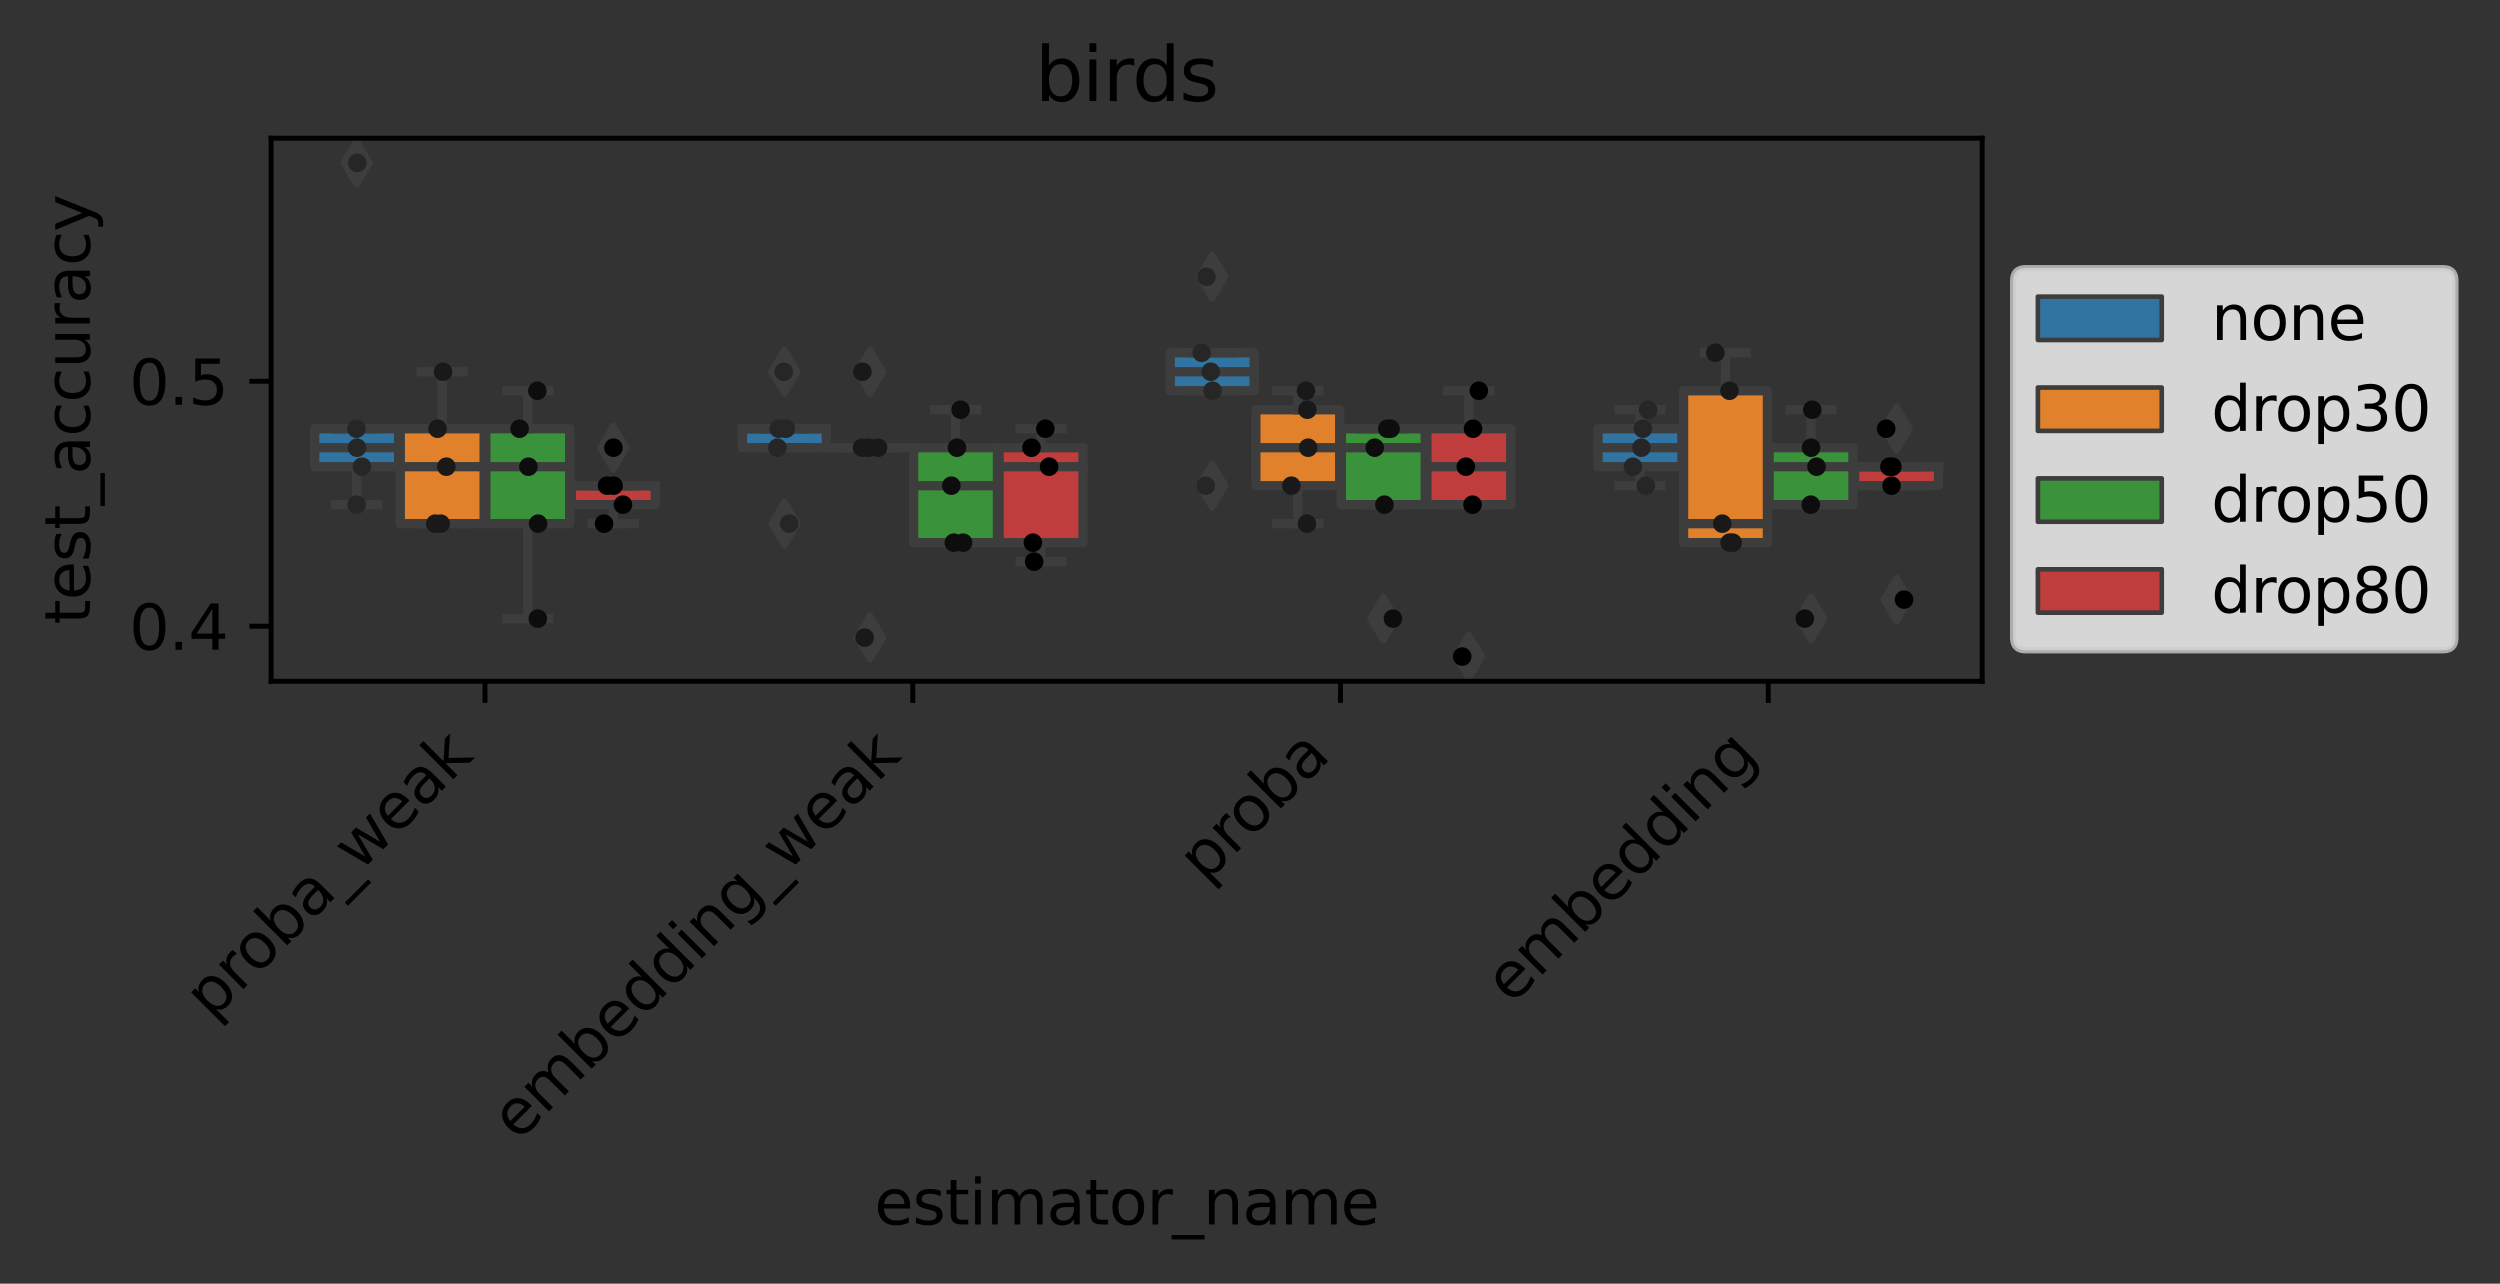 <?xml version="1.0" encoding="utf-8" standalone="no"?>
<!DOCTYPE svg PUBLIC "-//W3C//DTD SVG 1.1//EN"
  "http://www.w3.org/Graphics/SVG/1.1/DTD/svg11.dtd">
<svg xmlns:xlink="http://www.w3.org/1999/xlink" width="403.728pt" height="207.303pt" viewBox="0 0 403.728 207.303" xmlns="http://www.w3.org/2000/svg" version="1.1">
 <rect x="0" y="0" width="403.728" height="207.303" fill="#333333" stroke="none"/>
 <defs>
  <style type="text/css">*{stroke-linejoin: round; stroke-linecap: butt}</style>
 </defs>
 <g id="figure_1">
  <g id="patch_1">
   <path d="M 0 207.303 
L 403.728 207.303 
L 403.728 0 
L 0 0 
L 0 207.303 
z
" style="fill: none"/>
  </g>
  <g id="axes_1">
   <g id="patch_2">
    <path d="M 43.781 110.018 
L 320.101 110.018 
L 320.101 22.318 
L 43.781 22.318 
L 43.781 110.018 
z
" style="fill: none"/>
   </g>
   <g id="patch_3">
    <path d="M 50.827 75.367 
L 64.367 75.367 
L 64.367 69.235 
L 50.827 69.235 
L 50.827 75.367 
z
" clip-path="url(#p0af557bf37)" style="fill: #3274a1; stroke: #3d3d3d; stroke-width: 1.5; stroke-linejoin: miter"/>
   </g>
   <g id="patch_4">
    <path d="M 64.643 84.567 
L 78.183 84.567 
L 78.183 69.235 
L 64.643 69.235 
L 64.643 84.567 
z
" clip-path="url(#p0af557bf37)" style="fill: #e1812c; stroke: #3d3d3d; stroke-width: 1.5; stroke-linejoin: miter"/>
   </g>
   <g id="patch_5">
    <path d="M 78.459 84.567 
L 91.999 84.567 
L 91.999 69.235 
L 78.459 69.235 
L 78.459 84.567 
z
" clip-path="url(#p0af557bf37)" style="fill: #3a923a; stroke: #3d3d3d; stroke-width: 1.5; stroke-linejoin: miter"/>
   </g>
   <g id="patch_6">
    <path d="M 92.275 81.5 
L 105.815 81.5 
L 105.815 78.434 
L 92.275 78.434 
L 92.275 81.5 
z
" clip-path="url(#p0af557bf37)" style="fill: #c03d3e; stroke: #3d3d3d; stroke-width: 1.5; stroke-linejoin: miter"/>
   </g>
   <g id="patch_7">
    <path d="M 119.907 72.301 
L 133.447 72.301 
L 133.447 69.235 
L 119.907 69.235 
L 119.907 72.301 
z
" clip-path="url(#p0af557bf37)" style="fill: #3274a1; stroke: #3d3d3d; stroke-width: 1.5; stroke-linejoin: miter"/>
   </g>
   <g id="patch_8">
    <path d="M 133.723 72.301 
L 147.263 72.301 
L 147.263 72.301 
L 133.723 72.301 
L 133.723 72.301 
z
" clip-path="url(#p0af557bf37)" style="fill: #e1812c; stroke: #3d3d3d; stroke-width: 1.5; stroke-linejoin: miter"/>
   </g>
   <g id="patch_9">
    <path d="M 147.539 87.633 
L 161.079 87.633 
L 161.079 72.301 
L 147.539 72.301 
L 147.539 87.633 
z
" clip-path="url(#p0af557bf37)" style="fill: #3a923a; stroke: #3d3d3d; stroke-width: 1.5; stroke-linejoin: miter"/>
   </g>
   <g id="patch_10">
    <path d="M 161.355 87.633 
L 174.895 87.633 
L 174.895 72.301 
L 161.355 72.301 
L 161.355 87.633 
z
" clip-path="url(#p0af557bf37)" style="fill: #c03d3e; stroke: #3d3d3d; stroke-width: 1.5; stroke-linejoin: miter"/>
   </g>
   <g id="patch_11">
    <path d="M 188.987 63.102 
L 202.527 63.102 
L 202.527 56.969 
L 188.987 56.969 
L 188.987 63.102 
z
" clip-path="url(#p0af557bf37)" style="fill: #3274a1; stroke: #3d3d3d; stroke-width: 1.5; stroke-linejoin: miter"/>
   </g>
   <g id="patch_12">
    <path d="M 202.803 78.434 
L 216.343 78.434 
L 216.343 66.168 
L 202.803 66.168 
L 202.803 78.434 
z
" clip-path="url(#p0af557bf37)" style="fill: #e1812c; stroke: #3d3d3d; stroke-width: 1.5; stroke-linejoin: miter"/>
   </g>
   <g id="patch_13">
    <path d="M 216.619 81.5 
L 230.159 81.5 
L 230.159 69.235 
L 216.619 69.235 
L 216.619 81.5 
z
" clip-path="url(#p0af557bf37)" style="fill: #3a923a; stroke: #3d3d3d; stroke-width: 1.5; stroke-linejoin: miter"/>
   </g>
   <g id="patch_14">
    <path d="M 230.435 81.5 
L 243.975 81.5 
L 243.975 69.235 
L 230.435 69.235 
L 230.435 81.5 
z
" clip-path="url(#p0af557bf37)" style="fill: #c03d3e; stroke: #3d3d3d; stroke-width: 1.5; stroke-linejoin: miter"/>
   </g>
   <g id="patch_15">
    <path d="M 258.067 75.367 
L 271.607 75.367 
L 271.607 69.235 
L 258.067 69.235 
L 258.067 75.367 
z
" clip-path="url(#p0af557bf37)" style="fill: #3274a1; stroke: #3d3d3d; stroke-width: 1.5; stroke-linejoin: miter"/>
   </g>
   <g id="patch_16">
    <path d="M 271.883 87.633 
L 285.423 87.633 
L 285.423 63.102 
L 271.883 63.102 
L 271.883 87.633 
z
" clip-path="url(#p0af557bf37)" style="fill: #e1812c; stroke: #3d3d3d; stroke-width: 1.5; stroke-linejoin: miter"/>
   </g>
   <g id="patch_17">
    <path d="M 285.699 81.5 
L 299.239 81.5 
L 299.239 72.301 
L 285.699 72.301 
L 285.699 81.5 
z
" clip-path="url(#p0af557bf37)" style="fill: #3a923a; stroke: #3d3d3d; stroke-width: 1.5; stroke-linejoin: miter"/>
   </g>
   <g id="patch_18">
    <path d="M 299.515 78.434 
L 313.055 78.434 
L 313.055 75.367 
L 299.515 75.367 
L 299.515 78.434 
z
" clip-path="url(#p0af557bf37)" style="fill: #c03d3e; stroke: #3d3d3d; stroke-width: 1.5; stroke-linejoin: miter"/>
   </g>
   <g id="patch_19">
    <path d="M 78.321 259.353 
L 78.321 259.353 
L 78.321 259.353 
L 78.321 259.353 
z
" clip-path="url(#p0af557bf37)" style="fill: #3274a1; stroke: #3d3d3d; stroke-width: 0.75; stroke-linejoin: miter"/>
   </g>
   <g id="patch_20">
    <path d="M 78.321 259.353 
L 78.321 259.353 
L 78.321 259.353 
L 78.321 259.353 
z
" clip-path="url(#p0af557bf37)" style="fill: #e1812c; stroke: #3d3d3d; stroke-width: 0.75; stroke-linejoin: miter"/>
   </g>
   <g id="patch_21">
    <path d="M 78.321 259.353 
L 78.321 259.353 
L 78.321 259.353 
L 78.321 259.353 
z
" clip-path="url(#p0af557bf37)" style="fill: #3a923a; stroke: #3d3d3d; stroke-width: 0.75; stroke-linejoin: miter"/>
   </g>
   <g id="patch_22">
    <path d="M 78.321 259.353 
L 78.321 259.353 
L 78.321 259.353 
L 78.321 259.353 
z
" clip-path="url(#p0af557bf37)" style="fill: #c03d3e; stroke: #3d3d3d; stroke-width: 0.75; stroke-linejoin: miter"/>
   </g>
   <g id="matplotlib.axis_1">
    <g id="xtick_1">
     <g id="line2d_1">
      <defs>
       <path id="m77337a66d5" d="M 0 0 
L 0 3.5 
" style="stroke: #000000; stroke-width: 0.8"/>
      </defs>
      <g>
       <use xlink:href="#m77337a66d5" x="78.321" y="110.018" style="stroke: #000000; stroke-width: 0.8"/>
      </g>
     </g>
     <g id="text_1">
      <!-- proba_weak -->
      <g transform="translate(34.171 164.874) rotate(-45) scale(0.1 -0.1)">
       <defs>
        <path id="DejaVuSans-70" d="M 1159 525 
L 1159 -1331 
L 581 -1331 
L 581 3500 
L 1159 3500 
L 1159 2969 
Q 1341 3281 1617 3432 
Q 1894 3584 2278 3584 
Q 2916 3584 3314 3078 
Q 3713 2572 3713 1747 
Q 3713 922 3314 415 
Q 2916 -91 2278 -91 
Q 1894 -91 1617 61 
Q 1341 213 1159 525 
z
M 3116 1747 
Q 3116 2381 2855 2742 
Q 2594 3103 2138 3103 
Q 1681 3103 1420 2742 
Q 1159 2381 1159 1747 
Q 1159 1113 1420 752 
Q 1681 391 2138 391 
Q 2594 391 2855 752 
Q 3116 1113 3116 1747 
z
" transform="scale(0.016)"/>
        <path id="DejaVuSans-72" d="M 2631 2963 
Q 2534 3019 2420 3045 
Q 2306 3072 2169 3072 
Q 1681 3072 1420 2755 
Q 1159 2438 1159 1844 
L 1159 0 
L 581 0 
L 581 3500 
L 1159 3500 
L 1159 2956 
Q 1341 3275 1631 3429 
Q 1922 3584 2338 3584 
Q 2397 3584 2469 3576 
Q 2541 3569 2628 3553 
L 2631 2963 
z
" transform="scale(0.016)"/>
        <path id="DejaVuSans-6f" d="M 1959 3097 
Q 1497 3097 1228 2736 
Q 959 2375 959 1747 
Q 959 1119 1226 758 
Q 1494 397 1959 397 
Q 2419 397 2687 759 
Q 2956 1122 2956 1747 
Q 2956 2369 2687 2733 
Q 2419 3097 1959 3097 
z
M 1959 3584 
Q 2709 3584 3137 3096 
Q 3566 2609 3566 1747 
Q 3566 888 3137 398 
Q 2709 -91 1959 -91 
Q 1206 -91 779 398 
Q 353 888 353 1747 
Q 353 2609 779 3096 
Q 1206 3584 1959 3584 
z
" transform="scale(0.016)"/>
        <path id="DejaVuSans-62" d="M 3116 1747 
Q 3116 2381 2855 2742 
Q 2594 3103 2138 3103 
Q 1681 3103 1420 2742 
Q 1159 2381 1159 1747 
Q 1159 1113 1420 752 
Q 1681 391 2138 391 
Q 2594 391 2855 752 
Q 3116 1113 3116 1747 
z
M 1159 2969 
Q 1341 3281 1617 3432 
Q 1894 3584 2278 3584 
Q 2916 3584 3314 3078 
Q 3713 2572 3713 1747 
Q 3713 922 3314 415 
Q 2916 -91 2278 -91 
Q 1894 -91 1617 61 
Q 1341 213 1159 525 
L 1159 0 
L 581 0 
L 581 4863 
L 1159 4863 
L 1159 2969 
z
" transform="scale(0.016)"/>
        <path id="DejaVuSans-61" d="M 2194 1759 
Q 1497 1759 1228 1600 
Q 959 1441 959 1056 
Q 959 750 1161 570 
Q 1363 391 1709 391 
Q 2188 391 2477 730 
Q 2766 1069 2766 1631 
L 2766 1759 
L 2194 1759 
z
M 3341 1997 
L 3341 0 
L 2766 0 
L 2766 531 
Q 2569 213 2275 61 
Q 1981 -91 1556 -91 
Q 1019 -91 701 211 
Q 384 513 384 1019 
Q 384 1609 779 1909 
Q 1175 2209 1959 2209 
L 2766 2209 
L 2766 2266 
Q 2766 2663 2505 2880 
Q 2244 3097 1772 3097 
Q 1472 3097 1187 3025 
Q 903 2953 641 2809 
L 641 3341 
Q 956 3463 1253 3523 
Q 1550 3584 1831 3584 
Q 2591 3584 2966 3190 
Q 3341 2797 3341 1997 
z
" transform="scale(0.016)"/>
        <path id="DejaVuSans-5f" d="M 3263 -1063 
L 3263 -1509 
L -63 -1509 
L -63 -1063 
L 3263 -1063 
z
" transform="scale(0.016)"/>
        <path id="DejaVuSans-77" d="M 269 3500 
L 844 3500 
L 1563 769 
L 2278 3500 
L 2956 3500 
L 3675 769 
L 4391 3500 
L 4966 3500 
L 4050 0 
L 3372 0 
L 2619 2869 
L 1863 0 
L 1184 0 
L 269 3500 
z
" transform="scale(0.016)"/>
        <path id="DejaVuSans-65" d="M 3597 1894 
L 3597 1613 
L 953 1613 
Q 991 1019 1311 708 
Q 1631 397 2203 397 
Q 2534 397 2845 478 
Q 3156 559 3463 722 
L 3463 178 
Q 3153 47 2828 -22 
Q 2503 -91 2169 -91 
Q 1331 -91 842 396 
Q 353 884 353 1716 
Q 353 2575 817 3079 
Q 1281 3584 2069 3584 
Q 2775 3584 3186 3129 
Q 3597 2675 3597 1894 
z
M 3022 2063 
Q 3016 2534 2758 2815 
Q 2500 3097 2075 3097 
Q 1594 3097 1305 2825 
Q 1016 2553 972 2059 
L 3022 2063 
z
" transform="scale(0.016)"/>
        <path id="DejaVuSans-6b" d="M 581 4863 
L 1159 4863 
L 1159 1991 
L 2875 3500 
L 3609 3500 
L 1753 1863 
L 3688 0 
L 2938 0 
L 1159 1709 
L 1159 0 
L 581 0 
L 581 4863 
z
" transform="scale(0.016)"/>
       </defs>
       <use xlink:href="#DejaVuSans-70"/>
       <use xlink:href="#DejaVuSans-72" x="63.477"/>
       <use xlink:href="#DejaVuSans-6f" x="102.34"/>
       <use xlink:href="#DejaVuSans-62" x="163.521"/>
       <use xlink:href="#DejaVuSans-61" x="226.998"/>
       <use xlink:href="#DejaVuSans-5f" x="288.277"/>
       <use xlink:href="#DejaVuSans-77" x="338.277"/>
       <use xlink:href="#DejaVuSans-65" x="420.064"/>
       <use xlink:href="#DejaVuSans-61" x="481.588"/>
       <use xlink:href="#DejaVuSans-6b" x="542.867"/>
      </g>
     </g>
    </g>
    <g id="xtick_2">
     <g id="line2d_2">
      <g>
       <use xlink:href="#m77337a66d5" x="147.401" y="110.018" style="stroke: #000000; stroke-width: 0.8"/>
      </g>
     </g>
     <g id="text_2">
      <!-- embedding_weak -->
      <g transform="translate(83.646 184.479) rotate(-45) scale(0.1 -0.1)">
       <defs>
        <path id="DejaVuSans-6d" d="M 3328 2828 
Q 3544 3216 3844 3400 
Q 4144 3584 4550 3584 
Q 5097 3584 5394 3201 
Q 5691 2819 5691 2113 
L 5691 0 
L 5113 0 
L 5113 2094 
Q 5113 2597 4934 2840 
Q 4756 3084 4391 3084 
Q 3944 3084 3684 2787 
Q 3425 2491 3425 1978 
L 3425 0 
L 2847 0 
L 2847 2094 
Q 2847 2600 2669 2842 
Q 2491 3084 2119 3084 
Q 1678 3084 1418 2786 
Q 1159 2488 1159 1978 
L 1159 0 
L 581 0 
L 581 3500 
L 1159 3500 
L 1159 2956 
Q 1356 3278 1631 3431 
Q 1906 3584 2284 3584 
Q 2666 3584 2933 3390 
Q 3200 3197 3328 2828 
z
" transform="scale(0.016)"/>
        <path id="DejaVuSans-64" d="M 2906 2969 
L 2906 4863 
L 3481 4863 
L 3481 0 
L 2906 0 
L 2906 525 
Q 2725 213 2448 61 
Q 2172 -91 1784 -91 
Q 1150 -91 751 415 
Q 353 922 353 1747 
Q 353 2572 751 3078 
Q 1150 3584 1784 3584 
Q 2172 3584 2448 3432 
Q 2725 3281 2906 2969 
z
M 947 1747 
Q 947 1113 1208 752 
Q 1469 391 1925 391 
Q 2381 391 2643 752 
Q 2906 1113 2906 1747 
Q 2906 2381 2643 2742 
Q 2381 3103 1925 3103 
Q 1469 3103 1208 2742 
Q 947 2381 947 1747 
z
" transform="scale(0.016)"/>
        <path id="DejaVuSans-69" d="M 603 3500 
L 1178 3500 
L 1178 0 
L 603 0 
L 603 3500 
z
M 603 4863 
L 1178 4863 
L 1178 4134 
L 603 4134 
L 603 4863 
z
" transform="scale(0.016)"/>
        <path id="DejaVuSans-6e" d="M 3513 2113 
L 3513 0 
L 2938 0 
L 2938 2094 
Q 2938 2591 2744 2837 
Q 2550 3084 2163 3084 
Q 1697 3084 1428 2787 
Q 1159 2491 1159 1978 
L 1159 0 
L 581 0 
L 581 3500 
L 1159 3500 
L 1159 2956 
Q 1366 3272 1645 3428 
Q 1925 3584 2291 3584 
Q 2894 3584 3203 3211 
Q 3513 2838 3513 2113 
z
" transform="scale(0.016)"/>
        <path id="DejaVuSans-67" d="M 2906 1791 
Q 2906 2416 2648 2759 
Q 2391 3103 1925 3103 
Q 1463 3103 1205 2759 
Q 947 2416 947 1791 
Q 947 1169 1205 825 
Q 1463 481 1925 481 
Q 2391 481 2648 825 
Q 2906 1169 2906 1791 
z
M 3481 434 
Q 3481 -459 3084 -895 
Q 2688 -1331 1869 -1331 
Q 1566 -1331 1297 -1286 
Q 1028 -1241 775 -1147 
L 775 -588 
Q 1028 -725 1275 -790 
Q 1522 -856 1778 -856 
Q 2344 -856 2625 -561 
Q 2906 -266 2906 331 
L 2906 616 
Q 2728 306 2450 153 
Q 2172 0 1784 0 
Q 1141 0 747 490 
Q 353 981 353 1791 
Q 353 2603 747 3093 
Q 1141 3584 1784 3584 
Q 2172 3584 2450 3431 
Q 2728 3278 2906 2969 
L 2906 3500 
L 3481 3500 
L 3481 434 
z
" transform="scale(0.016)"/>
       </defs>
       <use xlink:href="#DejaVuSans-65"/>
       <use xlink:href="#DejaVuSans-6d" x="61.523"/>
       <use xlink:href="#DejaVuSans-62" x="158.936"/>
       <use xlink:href="#DejaVuSans-65" x="222.412"/>
       <use xlink:href="#DejaVuSans-64" x="283.936"/>
       <use xlink:href="#DejaVuSans-64" x="347.412"/>
       <use xlink:href="#DejaVuSans-69" x="410.889"/>
       <use xlink:href="#DejaVuSans-6e" x="438.672"/>
       <use xlink:href="#DejaVuSans-67" x="502.051"/>
       <use xlink:href="#DejaVuSans-5f" x="565.527"/>
       <use xlink:href="#DejaVuSans-77" x="615.527"/>
       <use xlink:href="#DejaVuSans-65" x="697.314"/>
       <use xlink:href="#DejaVuSans-61" x="758.838"/>
       <use xlink:href="#DejaVuSans-6b" x="820.117"/>
      </g>
     </g>
    </g>
    <g id="xtick_3">
     <g id="line2d_3">
      <g>
       <use xlink:href="#m77337a66d5" x="216.481" y="110.018" style="stroke: #000000; stroke-width: 0.8"/>
      </g>
     </g>
     <g id="text_3">
      <!-- proba -->
      <g transform="translate(194.625 142.777) rotate(-45) scale(0.1 -0.1)">
       <use xlink:href="#DejaVuSans-70"/>
       <use xlink:href="#DejaVuSans-72" x="63.477"/>
       <use xlink:href="#DejaVuSans-6f" x="102.34"/>
       <use xlink:href="#DejaVuSans-62" x="163.521"/>
       <use xlink:href="#DejaVuSans-61" x="226.998"/>
      </g>
     </g>
    </g>
    <g id="xtick_4">
     <g id="line2d_4">
      <g>
       <use xlink:href="#m77337a66d5" x="285.561" y="110.018" style="stroke: #000000; stroke-width: 0.8"/>
      </g>
     </g>
     <g id="text_4">
      <!-- embedding -->
      <g transform="translate(244.099 162.382) rotate(-45) scale(0.1 -0.1)">
       <use xlink:href="#DejaVuSans-65"/>
       <use xlink:href="#DejaVuSans-6d" x="61.523"/>
       <use xlink:href="#DejaVuSans-62" x="158.936"/>
       <use xlink:href="#DejaVuSans-65" x="222.412"/>
       <use xlink:href="#DejaVuSans-64" x="283.936"/>
       <use xlink:href="#DejaVuSans-64" x="347.412"/>
       <use xlink:href="#DejaVuSans-69" x="410.889"/>
       <use xlink:href="#DejaVuSans-6e" x="438.672"/>
       <use xlink:href="#DejaVuSans-67" x="502.051"/>
      </g>
     </g>
    </g>
    <g id="text_5">
     <!-- estimator_name -->
     <g transform="translate(141.222 197.745) scale(0.1 -0.1)">
      <defs>
       <path id="DejaVuSans-73" d="M 2834 3397 
L 2834 2853 
Q 2591 2978 2328 3040 
Q 2066 3103 1784 3103 
Q 1356 3103 1142 2972 
Q 928 2841 928 2578 
Q 928 2378 1081 2264 
Q 1234 2150 1697 2047 
L 1894 2003 
Q 2506 1872 2764 1633 
Q 3022 1394 3022 966 
Q 3022 478 2636 193 
Q 2250 -91 1575 -91 
Q 1294 -91 989 -36 
Q 684 19 347 128 
L 347 722 
Q 666 556 975 473 
Q 1284 391 1588 391 
Q 1994 391 2212 530 
Q 2431 669 2431 922 
Q 2431 1156 2273 1281 
Q 2116 1406 1581 1522 
L 1381 1569 
Q 847 1681 609 1914 
Q 372 2147 372 2553 
Q 372 3047 722 3315 
Q 1072 3584 1716 3584 
Q 2034 3584 2315 3537 
Q 2597 3491 2834 3397 
z
" transform="scale(0.016)"/>
       <path id="DejaVuSans-74" d="M 1172 4494 
L 1172 3500 
L 2356 3500 
L 2356 3053 
L 1172 3053 
L 1172 1153 
Q 1172 725 1289 603 
Q 1406 481 1766 481 
L 2356 481 
L 2356 0 
L 1766 0 
Q 1100 0 847 248 
Q 594 497 594 1153 
L 594 3053 
L 172 3053 
L 172 3500 
L 594 3500 
L 594 4494 
L 1172 4494 
z
" transform="scale(0.016)"/>
      </defs>
      <use xlink:href="#DejaVuSans-65"/>
      <use xlink:href="#DejaVuSans-73" x="61.523"/>
      <use xlink:href="#DejaVuSans-74" x="113.623"/>
      <use xlink:href="#DejaVuSans-69" x="152.832"/>
      <use xlink:href="#DejaVuSans-6d" x="180.615"/>
      <use xlink:href="#DejaVuSans-61" x="278.027"/>
      <use xlink:href="#DejaVuSans-74" x="339.307"/>
      <use xlink:href="#DejaVuSans-6f" x="378.516"/>
      <use xlink:href="#DejaVuSans-72" x="439.697"/>
      <use xlink:href="#DejaVuSans-5f" x="480.811"/>
      <use xlink:href="#DejaVuSans-6e" x="530.811"/>
      <use xlink:href="#DejaVuSans-61" x="594.189"/>
      <use xlink:href="#DejaVuSans-6d" x="655.469"/>
      <use xlink:href="#DejaVuSans-65" x="752.881"/>
     </g>
    </g>
   </g>
   <g id="matplotlib.axis_2">
    <g id="ytick_1">
     <g id="line2d_5">
      <defs>
       <path id="m265377ee2e" d="M 0 0 
L -3.5 0 
" style="stroke: #000000; stroke-width: 0.8"/>
      </defs>
      <g>
       <use xlink:href="#m265377ee2e" x="43.781" y="101.125" style="stroke: #000000; stroke-width: 0.8"/>
      </g>
     </g>
     <g id="text_6">
      <!-- 0.4 -->
      <g transform="translate(20.878 104.925) scale(0.1 -0.1)">
       <defs>
        <path id="DejaVuSans-30" d="M 2034 4250 
Q 1547 4250 1301 3770 
Q 1056 3291 1056 2328 
Q 1056 1369 1301 889 
Q 1547 409 2034 409 
Q 2525 409 2770 889 
Q 3016 1369 3016 2328 
Q 3016 3291 2770 3770 
Q 2525 4250 2034 4250 
z
M 2034 4750 
Q 2819 4750 3233 4129 
Q 3647 3509 3647 2328 
Q 3647 1150 3233 529 
Q 2819 -91 2034 -91 
Q 1250 -91 836 529 
Q 422 1150 422 2328 
Q 422 3509 836 4129 
Q 1250 4750 2034 4750 
z
" transform="scale(0.016)"/>
        <path id="DejaVuSans-2e" d="M 684 794 
L 1344 794 
L 1344 0 
L 684 0 
L 684 794 
z
" transform="scale(0.016)"/>
        <path id="DejaVuSans-34" d="M 2419 4116 
L 825 1625 
L 2419 1625 
L 2419 4116 
z
M 2253 4666 
L 3047 4666 
L 3047 1625 
L 3713 1625 
L 3713 1100 
L 3047 1100 
L 3047 0 
L 2419 0 
L 2419 1100 
L 313 1100 
L 313 1709 
L 2253 4666 
z
" transform="scale(0.016)"/>
       </defs>
       <use xlink:href="#DejaVuSans-30"/>
       <use xlink:href="#DejaVuSans-2e" x="63.623"/>
       <use xlink:href="#DejaVuSans-34" x="95.41"/>
      </g>
     </g>
    </g>
    <g id="ytick_2">
     <g id="line2d_6">
      <g>
       <use xlink:href="#m265377ee2e" x="43.781" y="61.568" style="stroke: #000000; stroke-width: 0.8"/>
      </g>
     </g>
     <g id="text_7">
      <!-- 0.5 -->
      <g transform="translate(20.878 65.368) scale(0.1 -0.1)">
       <defs>
        <path id="DejaVuSans-35" d="M 691 4666 
L 3169 4666 
L 3169 4134 
L 1269 4134 
L 1269 2991 
Q 1406 3038 1543 3061 
Q 1681 3084 1819 3084 
Q 2600 3084 3056 2656 
Q 3513 2228 3513 1497 
Q 3513 744 3044 326 
Q 2575 -91 1722 -91 
Q 1428 -91 1123 -41 
Q 819 9 494 109 
L 494 744 
Q 775 591 1075 516 
Q 1375 441 1709 441 
Q 2250 441 2565 725 
Q 2881 1009 2881 1497 
Q 2881 1984 2565 2268 
Q 2250 2553 1709 2553 
Q 1456 2553 1204 2497 
Q 953 2441 691 2322 
L 691 4666 
z
" transform="scale(0.016)"/>
       </defs>
       <use xlink:href="#DejaVuSans-30"/>
       <use xlink:href="#DejaVuSans-2e" x="63.623"/>
       <use xlink:href="#DejaVuSans-35" x="95.41"/>
      </g>
     </g>
    </g>
    <g id="text_8">
     <!-- test_accuracy -->
     <g transform="translate(14.52 100.829) rotate(-90) scale(0.1 -0.1)">
      <defs>
       <path id="DejaVuSans-63" d="M 3122 3366 
L 3122 2828 
Q 2878 2963 2633 3030 
Q 2388 3097 2138 3097 
Q 1578 3097 1268 2742 
Q 959 2388 959 1747 
Q 959 1106 1268 751 
Q 1578 397 2138 397 
Q 2388 397 2633 464 
Q 2878 531 3122 666 
L 3122 134 
Q 2881 22 2623 -34 
Q 2366 -91 2075 -91 
Q 1284 -91 818 406 
Q 353 903 353 1747 
Q 353 2603 823 3093 
Q 1294 3584 2113 3584 
Q 2378 3584 2631 3529 
Q 2884 3475 3122 3366 
z
" transform="scale(0.016)"/>
       <path id="DejaVuSans-75" d="M 544 1381 
L 544 3500 
L 1119 3500 
L 1119 1403 
Q 1119 906 1312 657 
Q 1506 409 1894 409 
Q 2359 409 2629 706 
Q 2900 1003 2900 1516 
L 2900 3500 
L 3475 3500 
L 3475 0 
L 2900 0 
L 2900 538 
Q 2691 219 2414 64 
Q 2138 -91 1772 -91 
Q 1169 -91 856 284 
Q 544 659 544 1381 
z
M 1991 3584 
L 1991 3584 
z
" transform="scale(0.016)"/>
       <path id="DejaVuSans-79" d="M 2059 -325 
Q 1816 -950 1584 -1140 
Q 1353 -1331 966 -1331 
L 506 -1331 
L 506 -850 
L 844 -850 
Q 1081 -850 1212 -737 
Q 1344 -625 1503 -206 
L 1606 56 
L 191 3500 
L 800 3500 
L 1894 763 
L 2988 3500 
L 3597 3500 
L 2059 -325 
z
" transform="scale(0.016)"/>
      </defs>
      <use xlink:href="#DejaVuSans-74"/>
      <use xlink:href="#DejaVuSans-65" x="39.209"/>
      <use xlink:href="#DejaVuSans-73" x="100.732"/>
      <use xlink:href="#DejaVuSans-74" x="152.832"/>
      <use xlink:href="#DejaVuSans-5f" x="192.041"/>
      <use xlink:href="#DejaVuSans-61" x="242.041"/>
      <use xlink:href="#DejaVuSans-63" x="303.32"/>
      <use xlink:href="#DejaVuSans-63" x="358.301"/>
      <use xlink:href="#DejaVuSans-75" x="413.281"/>
      <use xlink:href="#DejaVuSans-72" x="476.66"/>
      <use xlink:href="#DejaVuSans-61" x="517.773"/>
      <use xlink:href="#DejaVuSans-63" x="579.053"/>
      <use xlink:href="#DejaVuSans-79" x="634.033"/>
     </g>
    </g>
   </g>
   <g id="line2d_7">
    <path d="M 57.597 75.367 
L 57.597 81.5 
" clip-path="url(#p0af557bf37)" style="fill: none; stroke: #3d3d3d; stroke-width: 1.5; stroke-linecap: square"/>
   </g>
   <g id="line2d_8">
    <path d="M 57.597 69.235 
L 57.597 69.235 
" clip-path="url(#p0af557bf37)" style="fill: none; stroke: #3d3d3d; stroke-width: 1.5; stroke-linecap: square"/>
   </g>
   <g id="line2d_9">
    <path d="M 54.212 81.5 
L 60.982 81.5 
" clip-path="url(#p0af557bf37)" style="fill: none; stroke: #3d3d3d; stroke-width: 1.5; stroke-linecap: square"/>
   </g>
   <g id="line2d_10">
    <path d="M 54.212 69.235 
L 60.982 69.235 
" clip-path="url(#p0af557bf37)" style="fill: none; stroke: #3d3d3d; stroke-width: 1.5; stroke-linecap: square"/>
   </g>
   <g id="line2d_11">
    <defs>
     <path id="m882f2af5aa" d="M -0 3.536 
L 2.121 0 
L -0 -3.536 
L -2.121 -0 
z
" style="stroke: #3d3d3d; stroke-linejoin: miter"/>
    </defs>
    <g clip-path="url(#p0af557bf37)">
     <use xlink:href="#m882f2af5aa" x="57.597" y="26.304" style="fill: #3d3d3d; stroke: #3d3d3d; stroke-linejoin: miter"/>
    </g>
   </g>
   <g id="line2d_12">
    <path d="M 71.413 84.567 
L 71.413 84.567 
" clip-path="url(#p0af557bf37)" style="fill: none; stroke: #3d3d3d; stroke-width: 1.5; stroke-linecap: square"/>
   </g>
   <g id="line2d_13">
    <path d="M 71.413 69.235 
L 71.413 60.035 
" clip-path="url(#p0af557bf37)" style="fill: none; stroke: #3d3d3d; stroke-width: 1.5; stroke-linecap: square"/>
   </g>
   <g id="line2d_14">
    <path d="M 68.028 84.567 
L 74.798 84.567 
" clip-path="url(#p0af557bf37)" style="fill: none; stroke: #3d3d3d; stroke-width: 1.5; stroke-linecap: square"/>
   </g>
   <g id="line2d_15">
    <path d="M 68.028 60.035 
L 74.798 60.035 
" clip-path="url(#p0af557bf37)" style="fill: none; stroke: #3d3d3d; stroke-width: 1.5; stroke-linecap: square"/>
   </g>
   <g id="line2d_16"/>
   <g id="line2d_17">
    <path d="M 85.229 84.567 
L 85.229 99.899 
" clip-path="url(#p0af557bf37)" style="fill: none; stroke: #3d3d3d; stroke-width: 1.5; stroke-linecap: square"/>
   </g>
   <g id="line2d_18">
    <path d="M 85.229 69.235 
L 85.229 63.102 
" clip-path="url(#p0af557bf37)" style="fill: none; stroke: #3d3d3d; stroke-width: 1.5; stroke-linecap: square"/>
   </g>
   <g id="line2d_19">
    <path d="M 81.844 99.899 
L 88.614 99.899 
" clip-path="url(#p0af557bf37)" style="fill: none; stroke: #3d3d3d; stroke-width: 1.5; stroke-linecap: square"/>
   </g>
   <g id="line2d_20">
    <path d="M 81.844 63.102 
L 88.614 63.102 
" clip-path="url(#p0af557bf37)" style="fill: none; stroke: #3d3d3d; stroke-width: 1.5; stroke-linecap: square"/>
   </g>
   <g id="line2d_21"/>
   <g id="line2d_22">
    <path d="M 99.045 81.5 
L 99.045 84.567 
" clip-path="url(#p0af557bf37)" style="fill: none; stroke: #3d3d3d; stroke-width: 1.5; stroke-linecap: square"/>
   </g>
   <g id="line2d_23">
    <path d="M 99.045 78.434 
L 99.045 78.434 
" clip-path="url(#p0af557bf37)" style="fill: none; stroke: #3d3d3d; stroke-width: 1.5; stroke-linecap: square"/>
   </g>
   <g id="line2d_24">
    <path d="M 95.66 84.567 
L 102.43 84.567 
" clip-path="url(#p0af557bf37)" style="fill: none; stroke: #3d3d3d; stroke-width: 1.5; stroke-linecap: square"/>
   </g>
   <g id="line2d_25">
    <path d="M 95.66 78.434 
L 102.43 78.434 
" clip-path="url(#p0af557bf37)" style="fill: none; stroke: #3d3d3d; stroke-width: 1.5; stroke-linecap: square"/>
   </g>
   <g id="line2d_26">
    <g clip-path="url(#p0af557bf37)">
     <use xlink:href="#m882f2af5aa" x="99.045" y="72.301" style="fill: #3d3d3d; stroke: #3d3d3d; stroke-linejoin: miter"/>
    </g>
   </g>
   <g id="line2d_27">
    <path d="M 126.677 72.301 
L 126.677 72.301 
" clip-path="url(#p0af557bf37)" style="fill: none; stroke: #3d3d3d; stroke-width: 1.5; stroke-linecap: square"/>
   </g>
   <g id="line2d_28">
    <path d="M 126.677 69.235 
L 126.677 69.235 
" clip-path="url(#p0af557bf37)" style="fill: none; stroke: #3d3d3d; stroke-width: 1.5; stroke-linecap: square"/>
   </g>
   <g id="line2d_29">
    <path d="M 123.292 72.301 
L 130.062 72.301 
" clip-path="url(#p0af557bf37)" style="fill: none; stroke: #3d3d3d; stroke-width: 1.5; stroke-linecap: square"/>
   </g>
   <g id="line2d_30">
    <path d="M 123.292 69.235 
L 130.062 69.235 
" clip-path="url(#p0af557bf37)" style="fill: none; stroke: #3d3d3d; stroke-width: 1.5; stroke-linecap: square"/>
   </g>
   <g id="line2d_31">
    <g clip-path="url(#p0af557bf37)">
     <use xlink:href="#m882f2af5aa" x="126.677" y="84.567" style="fill: #3d3d3d; stroke: #3d3d3d; stroke-linejoin: miter"/>
     <use xlink:href="#m882f2af5aa" x="126.677" y="60.035" style="fill: #3d3d3d; stroke: #3d3d3d; stroke-linejoin: miter"/>
    </g>
   </g>
   <g id="line2d_32">
    <path d="M 140.493 72.301 
L 140.493 72.301 
" clip-path="url(#p0af557bf37)" style="fill: none; stroke: #3d3d3d; stroke-width: 1.5; stroke-linecap: square"/>
   </g>
   <g id="line2d_33">
    <path d="M 140.493 72.301 
L 140.493 72.301 
" clip-path="url(#p0af557bf37)" style="fill: none; stroke: #3d3d3d; stroke-width: 1.5; stroke-linecap: square"/>
   </g>
   <g id="line2d_34">
    <path d="M 137.108 72.301 
L 143.878 72.301 
" clip-path="url(#p0af557bf37)" style="fill: none; stroke: #3d3d3d; stroke-width: 1.5; stroke-linecap: square"/>
   </g>
   <g id="line2d_35">
    <path d="M 137.108 72.301 
L 143.878 72.301 
" clip-path="url(#p0af557bf37)" style="fill: none; stroke: #3d3d3d; stroke-width: 1.5; stroke-linecap: square"/>
   </g>
   <g id="line2d_36">
    <g clip-path="url(#p0af557bf37)">
     <use xlink:href="#m882f2af5aa" x="140.493" y="102.965" style="fill: #3d3d3d; stroke: #3d3d3d; stroke-linejoin: miter"/>
     <use xlink:href="#m882f2af5aa" x="140.493" y="60.035" style="fill: #3d3d3d; stroke: #3d3d3d; stroke-linejoin: miter"/>
    </g>
   </g>
   <g id="line2d_37">
    <path d="M 154.309 87.633 
L 154.309 87.633 
" clip-path="url(#p0af557bf37)" style="fill: none; stroke: #3d3d3d; stroke-width: 1.5; stroke-linecap: square"/>
   </g>
   <g id="line2d_38">
    <path d="M 154.309 72.301 
L 154.309 66.168 
" clip-path="url(#p0af557bf37)" style="fill: none; stroke: #3d3d3d; stroke-width: 1.5; stroke-linecap: square"/>
   </g>
   <g id="line2d_39">
    <path d="M 150.924 87.633 
L 157.694 87.633 
" clip-path="url(#p0af557bf37)" style="fill: none; stroke: #3d3d3d; stroke-width: 1.5; stroke-linecap: square"/>
   </g>
   <g id="line2d_40">
    <path d="M 150.924 66.168 
L 157.694 66.168 
" clip-path="url(#p0af557bf37)" style="fill: none; stroke: #3d3d3d; stroke-width: 1.5; stroke-linecap: square"/>
   </g>
   <g id="line2d_41"/>
   <g id="line2d_42">
    <path d="M 168.125 87.633 
L 168.125 90.7 
" clip-path="url(#p0af557bf37)" style="fill: none; stroke: #3d3d3d; stroke-width: 1.5; stroke-linecap: square"/>
   </g>
   <g id="line2d_43">
    <path d="M 168.125 72.301 
L 168.125 69.235 
" clip-path="url(#p0af557bf37)" style="fill: none; stroke: #3d3d3d; stroke-width: 1.5; stroke-linecap: square"/>
   </g>
   <g id="line2d_44">
    <path d="M 164.74 90.7 
L 171.51 90.7 
" clip-path="url(#p0af557bf37)" style="fill: none; stroke: #3d3d3d; stroke-width: 1.5; stroke-linecap: square"/>
   </g>
   <g id="line2d_45">
    <path d="M 164.74 69.235 
L 171.51 69.235 
" clip-path="url(#p0af557bf37)" style="fill: none; stroke: #3d3d3d; stroke-width: 1.5; stroke-linecap: square"/>
   </g>
   <g id="line2d_46"/>
   <g id="line2d_47">
    <path d="M 195.757 63.102 
L 195.757 63.102 
" clip-path="url(#p0af557bf37)" style="fill: none; stroke: #3d3d3d; stroke-width: 1.5; stroke-linecap: square"/>
   </g>
   <g id="line2d_48">
    <path d="M 195.757 56.969 
L 195.757 56.969 
" clip-path="url(#p0af557bf37)" style="fill: none; stroke: #3d3d3d; stroke-width: 1.5; stroke-linecap: square"/>
   </g>
   <g id="line2d_49">
    <path d="M 192.372 63.102 
L 199.142 63.102 
" clip-path="url(#p0af557bf37)" style="fill: none; stroke: #3d3d3d; stroke-width: 1.5; stroke-linecap: square"/>
   </g>
   <g id="line2d_50">
    <path d="M 192.372 56.969 
L 199.142 56.969 
" clip-path="url(#p0af557bf37)" style="fill: none; stroke: #3d3d3d; stroke-width: 1.5; stroke-linecap: square"/>
   </g>
   <g id="line2d_51">
    <g clip-path="url(#p0af557bf37)">
     <use xlink:href="#m882f2af5aa" x="195.757" y="78.434" style="fill: #3d3d3d; stroke: #3d3d3d; stroke-linejoin: miter"/>
     <use xlink:href="#m882f2af5aa" x="195.757" y="44.703" style="fill: #3d3d3d; stroke: #3d3d3d; stroke-linejoin: miter"/>
    </g>
   </g>
   <g id="line2d_52">
    <path d="M 209.573 78.434 
L 209.573 84.567 
" clip-path="url(#p0af557bf37)" style="fill: none; stroke: #3d3d3d; stroke-width: 1.5; stroke-linecap: square"/>
   </g>
   <g id="line2d_53">
    <path d="M 209.573 66.168 
L 209.573 63.102 
" clip-path="url(#p0af557bf37)" style="fill: none; stroke: #3d3d3d; stroke-width: 1.5; stroke-linecap: square"/>
   </g>
   <g id="line2d_54">
    <path d="M 206.188 84.567 
L 212.958 84.567 
" clip-path="url(#p0af557bf37)" style="fill: none; stroke: #3d3d3d; stroke-width: 1.5; stroke-linecap: square"/>
   </g>
   <g id="line2d_55">
    <path d="M 206.188 63.102 
L 212.958 63.102 
" clip-path="url(#p0af557bf37)" style="fill: none; stroke: #3d3d3d; stroke-width: 1.5; stroke-linecap: square"/>
   </g>
   <g id="line2d_56"/>
   <g id="line2d_57">
    <path d="M 223.389 81.5 
L 223.389 81.5 
" clip-path="url(#p0af557bf37)" style="fill: none; stroke: #3d3d3d; stroke-width: 1.5; stroke-linecap: square"/>
   </g>
   <g id="line2d_58">
    <path d="M 223.389 69.235 
L 223.389 69.235 
" clip-path="url(#p0af557bf37)" style="fill: none; stroke: #3d3d3d; stroke-width: 1.5; stroke-linecap: square"/>
   </g>
   <g id="line2d_59">
    <path d="M 220.004 81.5 
L 226.774 81.5 
" clip-path="url(#p0af557bf37)" style="fill: none; stroke: #3d3d3d; stroke-width: 1.5; stroke-linecap: square"/>
   </g>
   <g id="line2d_60">
    <path d="M 220.004 69.235 
L 226.774 69.235 
" clip-path="url(#p0af557bf37)" style="fill: none; stroke: #3d3d3d; stroke-width: 1.5; stroke-linecap: square"/>
   </g>
   <g id="line2d_61">
    <g clip-path="url(#p0af557bf37)">
     <use xlink:href="#m882f2af5aa" x="223.389" y="99.899" style="fill: #3d3d3d; stroke: #3d3d3d; stroke-linejoin: miter"/>
    </g>
   </g>
   <g id="line2d_62">
    <path d="M 237.205 81.5 
L 237.205 81.5 
" clip-path="url(#p0af557bf37)" style="fill: none; stroke: #3d3d3d; stroke-width: 1.5; stroke-linecap: square"/>
   </g>
   <g id="line2d_63">
    <path d="M 237.205 69.235 
L 237.205 63.102 
" clip-path="url(#p0af557bf37)" style="fill: none; stroke: #3d3d3d; stroke-width: 1.5; stroke-linecap: square"/>
   </g>
   <g id="line2d_64">
    <path d="M 233.82 81.5 
L 240.59 81.5 
" clip-path="url(#p0af557bf37)" style="fill: none; stroke: #3d3d3d; stroke-width: 1.5; stroke-linecap: square"/>
   </g>
   <g id="line2d_65">
    <path d="M 233.82 63.102 
L 240.59 63.102 
" clip-path="url(#p0af557bf37)" style="fill: none; stroke: #3d3d3d; stroke-width: 1.5; stroke-linecap: square"/>
   </g>
   <g id="line2d_66">
    <g clip-path="url(#p0af557bf37)">
     <use xlink:href="#m882f2af5aa" x="237.205" y="106.032" style="fill: #3d3d3d; stroke: #3d3d3d; stroke-linejoin: miter"/>
    </g>
   </g>
   <g id="line2d_67">
    <path d="M 264.837 75.367 
L 264.837 78.434 
" clip-path="url(#p0af557bf37)" style="fill: none; stroke: #3d3d3d; stroke-width: 1.5; stroke-linecap: square"/>
   </g>
   <g id="line2d_68">
    <path d="M 264.837 69.235 
L 264.837 66.168 
" clip-path="url(#p0af557bf37)" style="fill: none; stroke: #3d3d3d; stroke-width: 1.5; stroke-linecap: square"/>
   </g>
   <g id="line2d_69">
    <path d="M 261.452 78.434 
L 268.222 78.434 
" clip-path="url(#p0af557bf37)" style="fill: none; stroke: #3d3d3d; stroke-width: 1.5; stroke-linecap: square"/>
   </g>
   <g id="line2d_70">
    <path d="M 261.452 66.168 
L 268.222 66.168 
" clip-path="url(#p0af557bf37)" style="fill: none; stroke: #3d3d3d; stroke-width: 1.5; stroke-linecap: square"/>
   </g>
   <g id="line2d_71"/>
   <g id="line2d_72">
    <path d="M 278.653 87.633 
L 278.653 87.633 
" clip-path="url(#p0af557bf37)" style="fill: none; stroke: #3d3d3d; stroke-width: 1.5; stroke-linecap: square"/>
   </g>
   <g id="line2d_73">
    <path d="M 278.653 63.102 
L 278.653 56.969 
" clip-path="url(#p0af557bf37)" style="fill: none; stroke: #3d3d3d; stroke-width: 1.5; stroke-linecap: square"/>
   </g>
   <g id="line2d_74">
    <path d="M 275.268 87.633 
L 282.038 87.633 
" clip-path="url(#p0af557bf37)" style="fill: none; stroke: #3d3d3d; stroke-width: 1.5; stroke-linecap: square"/>
   </g>
   <g id="line2d_75">
    <path d="M 275.268 56.969 
L 282.038 56.969 
" clip-path="url(#p0af557bf37)" style="fill: none; stroke: #3d3d3d; stroke-width: 1.5; stroke-linecap: square"/>
   </g>
   <g id="line2d_76"/>
   <g id="line2d_77">
    <path d="M 292.469 81.5 
L 292.469 81.5 
" clip-path="url(#p0af557bf37)" style="fill: none; stroke: #3d3d3d; stroke-width: 1.5; stroke-linecap: square"/>
   </g>
   <g id="line2d_78">
    <path d="M 292.469 72.301 
L 292.469 66.168 
" clip-path="url(#p0af557bf37)" style="fill: none; stroke: #3d3d3d; stroke-width: 1.5; stroke-linecap: square"/>
   </g>
   <g id="line2d_79">
    <path d="M 289.084 81.5 
L 295.854 81.5 
" clip-path="url(#p0af557bf37)" style="fill: none; stroke: #3d3d3d; stroke-width: 1.5; stroke-linecap: square"/>
   </g>
   <g id="line2d_80">
    <path d="M 289.084 66.168 
L 295.854 66.168 
" clip-path="url(#p0af557bf37)" style="fill: none; stroke: #3d3d3d; stroke-width: 1.5; stroke-linecap: square"/>
   </g>
   <g id="line2d_81">
    <g clip-path="url(#p0af557bf37)">
     <use xlink:href="#m882f2af5aa" x="292.469" y="99.899" style="fill: #3d3d3d; stroke: #3d3d3d; stroke-linejoin: miter"/>
    </g>
   </g>
   <g id="line2d_82">
    <path d="M 306.285 78.434 
L 306.285 78.434 
" clip-path="url(#p0af557bf37)" style="fill: none; stroke: #3d3d3d; stroke-width: 1.5; stroke-linecap: square"/>
   </g>
   <g id="line2d_83">
    <path d="M 306.285 75.367 
L 306.285 75.367 
" clip-path="url(#p0af557bf37)" style="fill: none; stroke: #3d3d3d; stroke-width: 1.5; stroke-linecap: square"/>
   </g>
   <g id="line2d_84">
    <path d="M 302.9 78.434 
L 309.67 78.434 
" clip-path="url(#p0af557bf37)" style="fill: none; stroke: #3d3d3d; stroke-width: 1.5; stroke-linecap: square"/>
   </g>
   <g id="line2d_85">
    <path d="M 302.9 75.367 
L 309.67 75.367 
" clip-path="url(#p0af557bf37)" style="fill: none; stroke: #3d3d3d; stroke-width: 1.5; stroke-linecap: square"/>
   </g>
   <g id="line2d_86">
    <g clip-path="url(#p0af557bf37)">
     <use xlink:href="#m882f2af5aa" x="306.285" y="96.832" style="fill: #3d3d3d; stroke: #3d3d3d; stroke-linejoin: miter"/>
     <use xlink:href="#m882f2af5aa" x="306.285" y="69.235" style="fill: #3d3d3d; stroke: #3d3d3d; stroke-linejoin: miter"/>
    </g>
   </g>
   <g id="line2d_87">
    <path d="M 50.827 72.301 
L 64.367 72.301 
" clip-path="url(#p0af557bf37)" style="fill: none; stroke: #3d3d3d; stroke-width: 1.5; stroke-linecap: square"/>
   </g>
   <g id="line2d_88">
    <path d="M 64.643 75.367 
L 78.183 75.367 
" clip-path="url(#p0af557bf37)" style="fill: none; stroke: #3d3d3d; stroke-width: 1.5; stroke-linecap: square"/>
   </g>
   <g id="line2d_89">
    <path d="M 78.459 75.367 
L 91.999 75.367 
" clip-path="url(#p0af557bf37)" style="fill: none; stroke: #3d3d3d; stroke-width: 1.5; stroke-linecap: square"/>
   </g>
   <g id="line2d_90">
    <path d="M 92.275 78.434 
L 105.815 78.434 
" clip-path="url(#p0af557bf37)" style="fill: none; stroke: #3d3d3d; stroke-width: 1.5; stroke-linecap: square"/>
   </g>
   <g id="line2d_91">
    <path d="M 119.907 69.235 
L 133.447 69.235 
" clip-path="url(#p0af557bf37)" style="fill: none; stroke: #3d3d3d; stroke-width: 1.5; stroke-linecap: square"/>
   </g>
   <g id="line2d_92">
    <path d="M 133.723 72.301 
L 147.263 72.301 
" clip-path="url(#p0af557bf37)" style="fill: none; stroke: #3d3d3d; stroke-width: 1.5; stroke-linecap: square"/>
   </g>
   <g id="line2d_93">
    <path d="M 147.539 78.434 
L 161.079 78.434 
" clip-path="url(#p0af557bf37)" style="fill: none; stroke: #3d3d3d; stroke-width: 1.5; stroke-linecap: square"/>
   </g>
   <g id="line2d_94">
    <path d="M 161.355 75.367 
L 174.895 75.367 
" clip-path="url(#p0af557bf37)" style="fill: none; stroke: #3d3d3d; stroke-width: 1.5; stroke-linecap: square"/>
   </g>
   <g id="line2d_95">
    <path d="M 188.987 60.035 
L 202.527 60.035 
" clip-path="url(#p0af557bf37)" style="fill: none; stroke: #3d3d3d; stroke-width: 1.5; stroke-linecap: square"/>
   </g>
   <g id="line2d_96">
    <path d="M 202.803 72.301 
L 216.343 72.301 
" clip-path="url(#p0af557bf37)" style="fill: none; stroke: #3d3d3d; stroke-width: 1.5; stroke-linecap: square"/>
   </g>
   <g id="line2d_97">
    <path d="M 216.619 72.301 
L 230.159 72.301 
" clip-path="url(#p0af557bf37)" style="fill: none; stroke: #3d3d3d; stroke-width: 1.5; stroke-linecap: square"/>
   </g>
   <g id="line2d_98">
    <path d="M 230.435 75.367 
L 243.975 75.367 
" clip-path="url(#p0af557bf37)" style="fill: none; stroke: #3d3d3d; stroke-width: 1.5; stroke-linecap: square"/>
   </g>
   <g id="line2d_99">
    <path d="M 258.067 72.301 
L 271.607 72.301 
" clip-path="url(#p0af557bf37)" style="fill: none; stroke: #3d3d3d; stroke-width: 1.5; stroke-linecap: square"/>
   </g>
   <g id="line2d_100">
    <path d="M 271.883 84.567 
L 285.423 84.567 
" clip-path="url(#p0af557bf37)" style="fill: none; stroke: #3d3d3d; stroke-width: 1.5; stroke-linecap: square"/>
   </g>
   <g id="line2d_101">
    <path d="M 285.699 75.367 
L 299.239 75.367 
" clip-path="url(#p0af557bf37)" style="fill: none; stroke: #3d3d3d; stroke-width: 1.5; stroke-linecap: square"/>
   </g>
   <g id="line2d_102">
    <path d="M 299.515 75.367 
L 313.055 75.367 
" clip-path="url(#p0af557bf37)" style="fill: none; stroke: #3d3d3d; stroke-width: 1.5; stroke-linecap: square"/>
   </g>
   <g id="patch_23">
    <path d="M 43.781 110.018 
L 43.781 22.318 
" style="fill: none; stroke: #000000; stroke-width: 0.8; stroke-linejoin: miter; stroke-linecap: square"/>
   </g>
   <g id="patch_24">
    <path d="M 320.101 110.018 
L 320.101 22.318 
" style="fill: none; stroke: #000000; stroke-width: 0.8; stroke-linejoin: miter; stroke-linecap: square"/>
   </g>
   <g id="patch_25">
    <path d="M 43.781 110.018 
L 320.101 110.018 
" style="fill: none; stroke: #000000; stroke-width: 0.8; stroke-linejoin: miter; stroke-linecap: square"/>
   </g>
   <g id="patch_26">
    <path d="M 43.781 22.318 
L 320.101 22.318 
" style="fill: none; stroke: #000000; stroke-width: 0.8; stroke-linejoin: miter; stroke-linecap: square"/>
   </g>
   <g id="PathCollection_1">
    <defs>
     <path id="C0_0_61f9c81069" d="M 0 1.5 
C 0.398 1.5 0.779 1.342 1.061 1.061 
C 1.342 0.779 1.5 0.398 1.5 -0 
C 1.5 -0.398 1.342 -0.779 1.061 -1.061 
C 0.779 -1.342 0.398 -1.5 0 -1.5 
C -0.398 -1.5 -0.779 -1.342 -1.061 -1.061 
C -1.342 -0.779 -1.5 -0.398 -1.5 0 
C -1.5 0.398 -1.342 0.779 -1.061 1.061 
C -0.779 1.342 -0.398 1.5 0 1.5 
z
"/>
    </defs>
    <g clip-path="url(#p0af557bf37)">
     <use xlink:href="#C0_0_61f9c81069" x="57.572" y="69.235" style="fill: #262626"/>
    </g>
    <g clip-path="url(#p0af557bf37)">
     <use xlink:href="#C0_0_61f9c81069" x="57.658" y="72.301" style="fill: #262626"/>
    </g>
    <g clip-path="url(#p0af557bf37)">
     <use xlink:href="#C0_0_61f9c81069" x="57.587" y="81.5" style="fill: #262626"/>
    </g>
    <g clip-path="url(#p0af557bf37)">
     <use xlink:href="#C0_0_61f9c81069" x="58.453" y="75.367" style="fill: #262626"/>
    </g>
    <g clip-path="url(#p0af557bf37)">
     <use xlink:href="#C0_0_61f9c81069" x="57.701" y="26.304" style="fill: #262626"/>
    </g>
   </g>
   <g id="PathCollection_2">
    <defs>
     <path id="C1_0_ae992e208c" d="M 0 1.5 
C 0.398 1.5 0.779 1.342 1.061 1.061 
C 1.342 0.779 1.5 0.398 1.5 -0 
C 1.5 -0.398 1.342 -0.779 1.061 -1.061 
C 0.779 -1.342 0.398 -1.5 0 -1.5 
C -0.398 -1.5 -0.779 -1.342 -1.061 -1.061 
C -1.342 -0.779 -1.5 -0.398 -1.5 0 
C -1.5 0.398 -1.342 0.779 -1.061 1.061 
C -0.779 1.342 -0.398 1.5 0 1.5 
z
"/>
    </defs>
    <g clip-path="url(#p0af557bf37)">
     <use xlink:href="#C1_0_ae992e208c" x="70.286" y="84.567" style="fill: #191919"/>
    </g>
    <g clip-path="url(#p0af557bf37)">
     <use xlink:href="#C1_0_ae992e208c" x="71.541" y="60.035" style="fill: #191919"/>
    </g>
    <g clip-path="url(#p0af557bf37)">
     <use xlink:href="#C1_0_ae992e208c" x="70.664" y="69.235" style="fill: #191919"/>
    </g>
    <g clip-path="url(#p0af557bf37)">
     <use xlink:href="#C1_0_ae992e208c" x="71.175" y="84.567" style="fill: #191919"/>
    </g>
    <g clip-path="url(#p0af557bf37)">
     <use xlink:href="#C1_0_ae992e208c" x="72.083" y="75.367" style="fill: #191919"/>
    </g>
   </g>
   <g id="PathCollection_3">
    <defs>
     <path id="C2_0_a07cec03a2" d="M 0 1.5 
C 0.398 1.5 0.779 1.342 1.061 1.061 
C 1.342 0.779 1.5 0.398 1.5 -0 
C 1.5 -0.398 1.342 -0.779 1.061 -1.061 
C 0.779 -1.342 0.398 -1.5 0 -1.5 
C -0.398 -1.5 -0.779 -1.342 -1.061 -1.061 
C -1.342 -0.779 -1.5 -0.398 -1.5 0 
C -1.5 0.398 -1.342 0.779 -1.061 1.061 
C -0.779 1.342 -0.398 1.5 0 1.5 
z
"/>
    </defs>
    <g clip-path="url(#p0af557bf37)">
     <use xlink:href="#C2_0_a07cec03a2" x="83.907" y="69.235" style="fill: #0d0d0d"/>
    </g>
    <g clip-path="url(#p0af557bf37)">
     <use xlink:href="#C2_0_a07cec03a2" x="86.897" y="84.567" style="fill: #0d0d0d"/>
    </g>
    <g clip-path="url(#p0af557bf37)">
     <use xlink:href="#C2_0_a07cec03a2" x="85.333" y="75.367" style="fill: #0d0d0d"/>
    </g>
    <g clip-path="url(#p0af557bf37)">
     <use xlink:href="#C2_0_a07cec03a2" x="86.777" y="63.102" style="fill: #0d0d0d"/>
    </g>
    <g clip-path="url(#p0af557bf37)">
     <use xlink:href="#C2_0_a07cec03a2" x="86.85" y="99.899" style="fill: #0d0d0d"/>
    </g>
   </g>
   <g id="PathCollection_4">
    <defs>
     <path id="C3_0_1b5d67ea21" d="M 0 1.5 
C 0.398 1.5 0.779 1.342 1.061 1.061 
C 1.342 0.779 1.5 0.398 1.5 -0 
C 1.5 -0.398 1.342 -0.779 1.061 -1.061 
C 0.779 -1.342 0.398 -1.5 0 -1.5 
C -0.398 -1.5 -0.779 -1.342 -1.061 -1.061 
C -1.342 -0.779 -1.5 -0.398 -1.5 0 
C -1.5 0.398 -1.342 0.779 -1.061 1.061 
C -0.779 1.342 -0.398 1.5 0 1.5 
z
"/>
    </defs>
    <g clip-path="url(#p0af557bf37)">
     <use xlink:href="#C3_0_1b5d67ea21" x="97.548" y="84.567"/>
    </g>
    <g clip-path="url(#p0af557bf37)">
     <use xlink:href="#C3_0_1b5d67ea21" x="98.03" y="78.434"/>
    </g>
    <g clip-path="url(#p0af557bf37)">
     <use xlink:href="#C3_0_1b5d67ea21" x="100.598" y="81.5"/>
    </g>
    <g clip-path="url(#p0af557bf37)">
     <use xlink:href="#C3_0_1b5d67ea21" x="99.092" y="78.434"/>
    </g>
    <g clip-path="url(#p0af557bf37)">
     <use xlink:href="#C3_0_1b5d67ea21" x="99.068" y="72.301"/>
    </g>
   </g>
   <g id="PathCollection_5">
    <defs>
     <path id="C4_0_23b44157c8" d="M 0 1.5 
C 0.398 1.5 0.779 1.342 1.061 1.061 
C 1.342 0.779 1.5 0.398 1.5 -0 
C 1.5 -0.398 1.342 -0.779 1.061 -1.061 
C 0.779 -1.342 0.398 -1.5 0 -1.5 
C -0.398 -1.5 -0.779 -1.342 -1.061 -1.061 
C -1.342 -0.779 -1.5 -0.398 -1.5 0 
C -1.5 0.398 -1.342 0.779 -1.061 1.061 
C -0.779 1.342 -0.398 1.5 0 1.5 
z
"/>
    </defs>
    <g clip-path="url(#p0af557bf37)">
     <use xlink:href="#C4_0_23b44157c8" x="125.756" y="69.235" style="fill: #262626"/>
    </g>
    <g clip-path="url(#p0af557bf37)">
     <use xlink:href="#C4_0_23b44157c8" x="126.915" y="69.235" style="fill: #262626"/>
    </g>
    <g clip-path="url(#p0af557bf37)">
     <use xlink:href="#C4_0_23b44157c8" x="127.451" y="84.567" style="fill: #262626"/>
    </g>
    <g clip-path="url(#p0af557bf37)">
     <use xlink:href="#C4_0_23b44157c8" x="126.569" y="60.035" style="fill: #262626"/>
    </g>
    <g clip-path="url(#p0af557bf37)">
     <use xlink:href="#C4_0_23b44157c8" x="125.539" y="72.301" style="fill: #262626"/>
    </g>
   </g>
   <g id="PathCollection_6">
    <defs>
     <path id="C5_0_b32e63f45e" d="M 0 1.5 
C 0.398 1.5 0.779 1.342 1.061 1.061 
C 1.342 0.779 1.5 0.398 1.5 -0 
C 1.5 -0.398 1.342 -0.779 1.061 -1.061 
C 0.779 -1.342 0.398 -1.5 0 -1.5 
C -0.398 -1.5 -0.779 -1.342 -1.061 -1.061 
C -1.342 -0.779 -1.5 -0.398 -1.5 0 
C -1.5 0.398 -1.342 0.779 -1.061 1.061 
C -0.779 1.342 -0.398 1.5 0 1.5 
z
"/>
    </defs>
    <g clip-path="url(#p0af557bf37)">
     <use xlink:href="#C5_0_b32e63f45e" x="139.215" y="72.301" style="fill: #191919"/>
    </g>
    <g clip-path="url(#p0af557bf37)">
     <use xlink:href="#C5_0_b32e63f45e" x="141.797" y="72.301" style="fill: #191919"/>
    </g>
    <g clip-path="url(#p0af557bf37)">
     <use xlink:href="#C5_0_b32e63f45e" x="140.282" y="72.301" style="fill: #191919"/>
    </g>
    <g clip-path="url(#p0af557bf37)">
     <use xlink:href="#C5_0_b32e63f45e" x="139.627" y="102.965" style="fill: #191919"/>
    </g>
    <g clip-path="url(#p0af557bf37)">
     <use xlink:href="#C5_0_b32e63f45e" x="139.264" y="60.035" style="fill: #191919"/>
    </g>
   </g>
   <g id="PathCollection_7">
    <defs>
     <path id="C6_0_5697f18f79" d="M 0 1.5 
C 0.398 1.5 0.779 1.342 1.061 1.061 
C 1.342 0.779 1.5 0.398 1.5 -0 
C 1.5 -0.398 1.342 -0.779 1.061 -1.061 
C 0.779 -1.342 0.398 -1.5 0 -1.5 
C -0.398 -1.5 -0.779 -1.342 -1.061 -1.061 
C -1.342 -0.779 -1.5 -0.398 -1.5 0 
C -1.5 0.398 -1.342 0.779 -1.061 1.061 
C -0.779 1.342 -0.398 1.5 0 1.5 
z
"/>
    </defs>
    <g clip-path="url(#p0af557bf37)">
     <use xlink:href="#C6_0_5697f18f79" x="155.533" y="87.633" style="fill: #0d0d0d"/>
    </g>
    <g clip-path="url(#p0af557bf37)">
     <use xlink:href="#C6_0_5697f18f79" x="154.036" y="87.633" style="fill: #0d0d0d"/>
    </g>
    <g clip-path="url(#p0af557bf37)">
     <use xlink:href="#C6_0_5697f18f79" x="155.128" y="66.168" style="fill: #0d0d0d"/>
    </g>
    <g clip-path="url(#p0af557bf37)">
     <use xlink:href="#C6_0_5697f18f79" x="154.541" y="72.301" style="fill: #0d0d0d"/>
    </g>
    <g clip-path="url(#p0af557bf37)">
     <use xlink:href="#C6_0_5697f18f79" x="153.631" y="78.434" style="fill: #0d0d0d"/>
    </g>
   </g>
   <g id="PathCollection_8">
    <defs>
     <path id="C7_0_ba14a874ce" d="M 0 1.5 
C 0.398 1.5 0.779 1.342 1.061 1.061 
C 1.342 0.779 1.5 0.398 1.5 -0 
C 1.5 -0.398 1.342 -0.779 1.061 -1.061 
C 0.779 -1.342 0.398 -1.5 0 -1.5 
C -0.398 -1.5 -0.779 -1.342 -1.061 -1.061 
C -1.342 -0.779 -1.5 -0.398 -1.5 0 
C -1.5 0.398 -1.342 0.779 -1.061 1.061 
C -0.779 1.342 -0.398 1.5 0 1.5 
z
"/>
    </defs>
    <g clip-path="url(#p0af557bf37)">
     <use xlink:href="#C7_0_ba14a874ce" x="166.581" y="72.301"/>
    </g>
    <g clip-path="url(#p0af557bf37)">
     <use xlink:href="#C7_0_ba14a874ce" x="167.001" y="90.7"/>
    </g>
    <g clip-path="url(#p0af557bf37)">
     <use xlink:href="#C7_0_ba14a874ce" x="168.814" y="69.235"/>
    </g>
    <g clip-path="url(#p0af557bf37)">
     <use xlink:href="#C7_0_ba14a874ce" x="169.42" y="75.367"/>
    </g>
    <g clip-path="url(#p0af557bf37)">
     <use xlink:href="#C7_0_ba14a874ce" x="166.804" y="87.633"/>
    </g>
   </g>
   <g id="PathCollection_9">
    <defs>
     <path id="C8_0_ce02fdaa3d" d="M 0 1.5 
C 0.398 1.5 0.779 1.342 1.061 1.061 
C 1.342 0.779 1.5 0.398 1.5 -0 
C 1.5 -0.398 1.342 -0.779 1.061 -1.061 
C 0.779 -1.342 0.398 -1.5 0 -1.5 
C -0.398 -1.5 -0.779 -1.342 -1.061 -1.061 
C -1.342 -0.779 -1.5 -0.398 -1.5 0 
C -1.5 0.398 -1.342 0.779 -1.061 1.061 
C -0.779 1.342 -0.398 1.5 0 1.5 
z
"/>
    </defs>
    <g clip-path="url(#p0af557bf37)">
     <use xlink:href="#C8_0_ce02fdaa3d" x="195.527" y="60.035" style="fill: #262626"/>
    </g>
    <g clip-path="url(#p0af557bf37)">
     <use xlink:href="#C8_0_ce02fdaa3d" x="194.832" y="44.703" style="fill: #262626"/>
    </g>
    <g clip-path="url(#p0af557bf37)">
     <use xlink:href="#C8_0_ce02fdaa3d" x="194.061" y="56.969" style="fill: #262626"/>
    </g>
    <g clip-path="url(#p0af557bf37)">
     <use xlink:href="#C8_0_ce02fdaa3d" x="194.715" y="78.434" style="fill: #262626"/>
    </g>
    <g clip-path="url(#p0af557bf37)">
     <use xlink:href="#C8_0_ce02fdaa3d" x="195.82" y="63.102" style="fill: #262626"/>
    </g>
   </g>
   <g id="PathCollection_10">
    <defs>
     <path id="C9_0_c4075dab16" d="M 0 1.5 
C 0.398 1.5 0.779 1.342 1.061 1.061 
C 1.342 0.779 1.5 0.398 1.5 -0 
C 1.5 -0.398 1.342 -0.779 1.061 -1.061 
C 0.779 -1.342 0.398 -1.5 0 -1.5 
C -0.398 -1.5 -0.779 -1.342 -1.061 -1.061 
C -1.342 -0.779 -1.5 -0.398 -1.5 0 
C -1.5 0.398 -1.342 0.779 -1.061 1.061 
C -0.779 1.342 -0.398 1.5 0 1.5 
z
"/>
    </defs>
    <g clip-path="url(#p0af557bf37)">
     <use xlink:href="#C9_0_c4075dab16" x="211.254" y="72.301" style="fill: #191919"/>
    </g>
    <g clip-path="url(#p0af557bf37)">
     <use xlink:href="#C9_0_c4075dab16" x="211.057" y="84.567" style="fill: #191919"/>
    </g>
    <g clip-path="url(#p0af557bf37)">
     <use xlink:href="#C9_0_c4075dab16" x="208.547" y="78.434" style="fill: #191919"/>
    </g>
    <g clip-path="url(#p0af557bf37)">
     <use xlink:href="#C9_0_c4075dab16" x="210.898" y="63.102" style="fill: #191919"/>
    </g>
    <g clip-path="url(#p0af557bf37)">
     <use xlink:href="#C9_0_c4075dab16" x="211.133" y="66.168" style="fill: #191919"/>
    </g>
   </g>
   <g id="PathCollection_11">
    <defs>
     <path id="Ca_0_facec49f30" d="M 0 1.5 
C 0.398 1.5 0.779 1.342 1.061 1.061 
C 1.342 0.779 1.5 0.398 1.5 -0 
C 1.5 -0.398 1.342 -0.779 1.061 -1.061 
C 0.779 -1.342 0.398 -1.5 0 -1.5 
C -0.398 -1.5 -0.779 -1.342 -1.061 -1.061 
C -1.342 -0.779 -1.5 -0.398 -1.5 0 
C -1.5 0.398 -1.342 0.779 -1.061 1.061 
C -0.779 1.342 -0.398 1.5 0 1.5 
z
"/>
    </defs>
    <g clip-path="url(#p0af557bf37)">
     <use xlink:href="#Ca_0_facec49f30" x="224.029" y="69.235" style="fill: #0d0d0d"/>
    </g>
    <g clip-path="url(#p0af557bf37)">
     <use xlink:href="#Ca_0_facec49f30" x="222.002" y="72.301" style="fill: #0d0d0d"/>
    </g>
    <g clip-path="url(#p0af557bf37)">
     <use xlink:href="#Ca_0_facec49f30" x="224.944" y="99.899" style="fill: #0d0d0d"/>
    </g>
    <g clip-path="url(#p0af557bf37)">
     <use xlink:href="#Ca_0_facec49f30" x="224.566" y="69.235" style="fill: #0d0d0d"/>
    </g>
    <g clip-path="url(#p0af557bf37)">
     <use xlink:href="#Ca_0_facec49f30" x="223.568" y="81.5" style="fill: #0d0d0d"/>
    </g>
   </g>
   <g id="PathCollection_12">
    <defs>
     <path id="Cb_0_150ec67686" d="M 0 1.5 
C 0.398 1.5 0.779 1.342 1.061 1.061 
C 1.342 0.779 1.5 0.398 1.5 -0 
C 1.5 -0.398 1.342 -0.779 1.061 -1.061 
C 0.779 -1.342 0.398 -1.5 0 -1.5 
C -0.398 -1.5 -0.779 -1.342 -1.061 -1.061 
C -1.342 -0.779 -1.5 -0.398 -1.5 0 
C -1.5 0.398 -1.342 0.779 -1.061 1.061 
C -0.779 1.342 -0.398 1.5 0 1.5 
z
"/>
    </defs>
    <g clip-path="url(#p0af557bf37)">
     <use xlink:href="#Cb_0_150ec67686" x="236.133" y="106.032"/>
    </g>
    <g clip-path="url(#p0af557bf37)">
     <use xlink:href="#Cb_0_150ec67686" x="237.877" y="69.235"/>
    </g>
    <g clip-path="url(#p0af557bf37)">
     <use xlink:href="#Cb_0_150ec67686" x="236.726" y="75.367"/>
    </g>
    <g clip-path="url(#p0af557bf37)">
     <use xlink:href="#Cb_0_150ec67686" x="238.817" y="63.102"/>
    </g>
    <g clip-path="url(#p0af557bf37)">
     <use xlink:href="#Cb_0_150ec67686" x="237.802" y="81.5"/>
    </g>
   </g>
   <g id="PathCollection_13">
    <defs>
     <path id="Cc_0_abd070592a" d="M 0 1.5 
C 0.398 1.5 0.779 1.342 1.061 1.061 
C 1.342 0.779 1.5 0.398 1.5 -0 
C 1.5 -0.398 1.342 -0.779 1.061 -1.061 
C 0.779 -1.342 0.398 -1.5 0 -1.5 
C -0.398 -1.5 -0.779 -1.342 -1.061 -1.061 
C -1.342 -0.779 -1.5 -0.398 -1.5 0 
C -1.5 0.398 -1.342 0.779 -1.061 1.061 
C -0.779 1.342 -0.398 1.5 0 1.5 
z
"/>
    </defs>
    <g clip-path="url(#p0af557bf37)">
     <use xlink:href="#Cc_0_abd070592a" x="266.157" y="66.168" style="fill: #262626"/>
    </g>
    <g clip-path="url(#p0af557bf37)">
     <use xlink:href="#Cc_0_abd070592a" x="265.782" y="78.434" style="fill: #262626"/>
    </g>
    <g clip-path="url(#p0af557bf37)">
     <use xlink:href="#Cc_0_abd070592a" x="263.697" y="75.367" style="fill: #262626"/>
    </g>
    <g clip-path="url(#p0af557bf37)">
     <use xlink:href="#Cc_0_abd070592a" x="265.311" y="69.235" style="fill: #262626"/>
    </g>
    <g clip-path="url(#p0af557bf37)">
     <use xlink:href="#Cc_0_abd070592a" x="265.073" y="72.301" style="fill: #262626"/>
    </g>
   </g>
   <g id="PathCollection_14">
    <defs>
     <path id="Cd_0_5f4bfb7afe" d="M 0 1.5 
C 0.398 1.5 0.779 1.342 1.061 1.061 
C 1.342 0.779 1.5 0.398 1.5 -0 
C 1.5 -0.398 1.342 -0.779 1.061 -1.061 
C 0.779 -1.342 0.398 -1.5 0 -1.5 
C -0.398 -1.5 -0.779 -1.342 -1.061 -1.061 
C -1.342 -0.779 -1.5 -0.398 -1.5 0 
C -1.5 0.398 -1.342 0.779 -1.061 1.061 
C -0.779 1.342 -0.398 1.5 0 1.5 
z
"/>
    </defs>
    <g clip-path="url(#p0af557bf37)">
     <use xlink:href="#Cd_0_5f4bfb7afe" x="278.134" y="84.567" style="fill: #191919"/>
    </g>
    <g clip-path="url(#p0af557bf37)">
     <use xlink:href="#Cd_0_5f4bfb7afe" x="279.298" y="63.102" style="fill: #191919"/>
    </g>
    <g clip-path="url(#p0af557bf37)">
     <use xlink:href="#Cd_0_5f4bfb7afe" x="279.318" y="87.633" style="fill: #191919"/>
    </g>
    <g clip-path="url(#p0af557bf37)">
     <use xlink:href="#Cd_0_5f4bfb7afe" x="279.814" y="87.633" style="fill: #191919"/>
    </g>
    <g clip-path="url(#p0af557bf37)">
     <use xlink:href="#Cd_0_5f4bfb7afe" x="277.01" y="56.969" style="fill: #191919"/>
    </g>
   </g>
   <g id="PathCollection_15">
    <defs>
     <path id="Ce_0_b904106a88" d="M 0 1.5 
C 0.398 1.5 0.779 1.342 1.061 1.061 
C 1.342 0.779 1.5 0.398 1.5 -0 
C 1.5 -0.398 1.342 -0.779 1.061 -1.061 
C 0.779 -1.342 0.398 -1.5 0 -1.5 
C -0.398 -1.5 -0.779 -1.342 -1.061 -1.061 
C -1.342 -0.779 -1.5 -0.398 -1.5 0 
C -1.5 0.398 -1.342 0.779 -1.061 1.061 
C -0.779 1.342 -0.398 1.5 0 1.5 
z
"/>
    </defs>
    <g clip-path="url(#p0af557bf37)">
     <use xlink:href="#Ce_0_b904106a88" x="292.472" y="72.301" style="fill: #0d0d0d"/>
    </g>
    <g clip-path="url(#p0af557bf37)">
     <use xlink:href="#Ce_0_b904106a88" x="291.455" y="99.899" style="fill: #0d0d0d"/>
    </g>
    <g clip-path="url(#p0af557bf37)">
     <use xlink:href="#Ce_0_b904106a88" x="292.425" y="81.5" style="fill: #0d0d0d"/>
    </g>
    <g clip-path="url(#p0af557bf37)">
     <use xlink:href="#Ce_0_b904106a88" x="293.354" y="75.367" style="fill: #0d0d0d"/>
    </g>
    <g clip-path="url(#p0af557bf37)">
     <use xlink:href="#Ce_0_b904106a88" x="292.664" y="66.168" style="fill: #0d0d0d"/>
    </g>
   </g>
   <g id="PathCollection_16">
    <defs>
     <path id="Cf_0_83c1a06380" d="M 0 1.5 
C 0.398 1.5 0.779 1.342 1.061 1.061 
C 1.342 0.779 1.5 0.398 1.5 -0 
C 1.5 -0.398 1.342 -0.779 1.061 -1.061 
C 0.779 -1.342 0.398 -1.5 0 -1.5 
C -0.398 -1.5 -0.779 -1.342 -1.061 -1.061 
C -1.342 -0.779 -1.5 -0.398 -1.5 0 
C -1.5 0.398 -1.342 0.779 -1.061 1.061 
C -0.779 1.342 -0.398 1.5 0 1.5 
z
"/>
    </defs>
    <g clip-path="url(#p0af557bf37)">
     <use xlink:href="#Cf_0_83c1a06380" x="307.487" y="96.832"/>
    </g>
    <g clip-path="url(#p0af557bf37)">
     <use xlink:href="#Cf_0_83c1a06380" x="305.123" y="75.367"/>
    </g>
    <g clip-path="url(#p0af557bf37)">
     <use xlink:href="#Cf_0_83c1a06380" x="305.462" y="78.434"/>
    </g>
    <g clip-path="url(#p0af557bf37)">
     <use xlink:href="#Cf_0_83c1a06380" x="305.602" y="75.367"/>
    </g>
    <g clip-path="url(#p0af557bf37)">
     <use xlink:href="#Cf_0_83c1a06380" x="304.605" y="69.235"/>
    </g>
   </g>
   <g id="text_9">
    <!-- birds -->
    <g transform="translate(167.169 16.318) scale(0.12 -0.12)">
     <use xlink:href="#DejaVuSans-62"/>
     <use xlink:href="#DejaVuSans-69" x="63.477"/>
     <use xlink:href="#DejaVuSans-72" x="91.26"/>
     <use xlink:href="#DejaVuSans-64" x="130.623"/>
     <use xlink:href="#DejaVuSans-73" x="194.1"/>
    </g>
   </g>
   <g id="legend_1">
    <g id="patch_27">
     <path d="M 327.101 105.018 
L 394.528 105.018 
Q 396.528 105.018 396.528 103.018 
L 396.528 45.306 
Q 396.528 43.306 394.528 43.306 
L 327.101 43.306 
Q 325.101 43.306 325.101 45.306 
L 325.101 103.018 
Q 325.101 105.018 327.101 105.018 
z
" style="fill: #ffffff; opacity: 0.8; stroke: #cccccc; stroke-linejoin: miter"/>
    </g>
    <g id="patch_28">
     <path d="M 329.101 54.904 
L 349.101 54.904 
L 349.101 47.904 
L 329.101 47.904 
z
" style="fill: #3274a1; stroke: #3d3d3d; stroke-width: 0.75; stroke-linejoin: miter"/>
    </g>
    <g id="text_10">
     <!-- none -->
     <g transform="translate(357.101 54.904) scale(0.1 -0.1)">
      <use xlink:href="#DejaVuSans-6e"/>
      <use xlink:href="#DejaVuSans-6f" x="63.379"/>
      <use xlink:href="#DejaVuSans-6e" x="124.561"/>
      <use xlink:href="#DejaVuSans-65" x="187.939"/>
     </g>
    </g>
    <g id="patch_29">
     <path d="M 329.101 69.582 
L 349.101 69.582 
L 349.101 62.582 
L 329.101 62.582 
z
" style="fill: #e1812c; stroke: #3d3d3d; stroke-width: 0.75; stroke-linejoin: miter"/>
    </g>
    <g id="text_11">
     <!-- drop30 -->
     <g transform="translate(357.101 69.582) scale(0.1 -0.1)">
      <defs>
       <path id="DejaVuSans-33" d="M 2597 2516 
Q 3050 2419 3304 2112 
Q 3559 1806 3559 1356 
Q 3559 666 3084 287 
Q 2609 -91 1734 -91 
Q 1441 -91 1130 -33 
Q 819 25 488 141 
L 488 750 
Q 750 597 1062 519 
Q 1375 441 1716 441 
Q 2309 441 2620 675 
Q 2931 909 2931 1356 
Q 2931 1769 2642 2001 
Q 2353 2234 1838 2234 
L 1294 2234 
L 1294 2753 
L 1863 2753 
Q 2328 2753 2575 2939 
Q 2822 3125 2822 3475 
Q 2822 3834 2567 4026 
Q 2313 4219 1838 4219 
Q 1578 4219 1281 4162 
Q 984 4106 628 3988 
L 628 4550 
Q 988 4650 1302 4700 
Q 1616 4750 1894 4750 
Q 2613 4750 3031 4423 
Q 3450 4097 3450 3541 
Q 3450 3153 3228 2886 
Q 3006 2619 2597 2516 
z
" transform="scale(0.016)"/>
      </defs>
      <use xlink:href="#DejaVuSans-64"/>
      <use xlink:href="#DejaVuSans-72" x="63.477"/>
      <use xlink:href="#DejaVuSans-6f" x="102.34"/>
      <use xlink:href="#DejaVuSans-70" x="163.521"/>
      <use xlink:href="#DejaVuSans-33" x="226.998"/>
      <use xlink:href="#DejaVuSans-30" x="290.621"/>
     </g>
    </g>
    <g id="patch_30">
     <path d="M 329.101 84.26 
L 349.101 84.26 
L 349.101 77.26 
L 329.101 77.26 
z
" style="fill: #3a923a; stroke: #3d3d3d; stroke-width: 0.75; stroke-linejoin: miter"/>
    </g>
    <g id="text_12">
     <!-- drop50 -->
     <g transform="translate(357.101 84.26) scale(0.1 -0.1)">
      <use xlink:href="#DejaVuSans-64"/>
      <use xlink:href="#DejaVuSans-72" x="63.477"/>
      <use xlink:href="#DejaVuSans-6f" x="102.34"/>
      <use xlink:href="#DejaVuSans-70" x="163.521"/>
      <use xlink:href="#DejaVuSans-35" x="226.998"/>
      <use xlink:href="#DejaVuSans-30" x="290.621"/>
     </g>
    </g>
    <g id="patch_31">
     <path d="M 329.101 98.938 
L 349.101 98.938 
L 349.101 91.938 
L 329.101 91.938 
z
" style="fill: #c03d3e; stroke: #3d3d3d; stroke-width: 0.75; stroke-linejoin: miter"/>
    </g>
    <g id="text_13">
     <!-- drop80 -->
     <g transform="translate(357.101 98.938) scale(0.1 -0.1)">
      <defs>
       <path id="DejaVuSans-38" d="M 2034 2216 
Q 1584 2216 1326 1975 
Q 1069 1734 1069 1313 
Q 1069 891 1326 650 
Q 1584 409 2034 409 
Q 2484 409 2743 651 
Q 3003 894 3003 1313 
Q 3003 1734 2745 1975 
Q 2488 2216 2034 2216 
z
M 1403 2484 
Q 997 2584 770 2862 
Q 544 3141 544 3541 
Q 544 4100 942 4425 
Q 1341 4750 2034 4750 
Q 2731 4750 3128 4425 
Q 3525 4100 3525 3541 
Q 3525 3141 3298 2862 
Q 3072 2584 2669 2484 
Q 3125 2378 3379 2068 
Q 3634 1759 3634 1313 
Q 3634 634 3220 271 
Q 2806 -91 2034 -91 
Q 1263 -91 848 271 
Q 434 634 434 1313 
Q 434 1759 690 2068 
Q 947 2378 1403 2484 
z
M 1172 3481 
Q 1172 3119 1398 2916 
Q 1625 2713 2034 2713 
Q 2441 2713 2670 2916 
Q 2900 3119 2900 3481 
Q 2900 3844 2670 4047 
Q 2441 4250 2034 4250 
Q 1625 4250 1398 4047 
Q 1172 3844 1172 3481 
z
" transform="scale(0.016)"/>
      </defs>
      <use xlink:href="#DejaVuSans-64"/>
      <use xlink:href="#DejaVuSans-72" x="63.477"/>
      <use xlink:href="#DejaVuSans-6f" x="102.34"/>
      <use xlink:href="#DejaVuSans-70" x="163.521"/>
      <use xlink:href="#DejaVuSans-38" x="226.998"/>
      <use xlink:href="#DejaVuSans-30" x="290.621"/>
     </g>
    </g>
   </g>
  </g>
 </g>
 <defs>
  <clipPath id="p0af557bf37">
   <rect x="43.781" y="22.318" width="276.32" height="87.7"/>
  </clipPath>
 </defs>
</svg>
